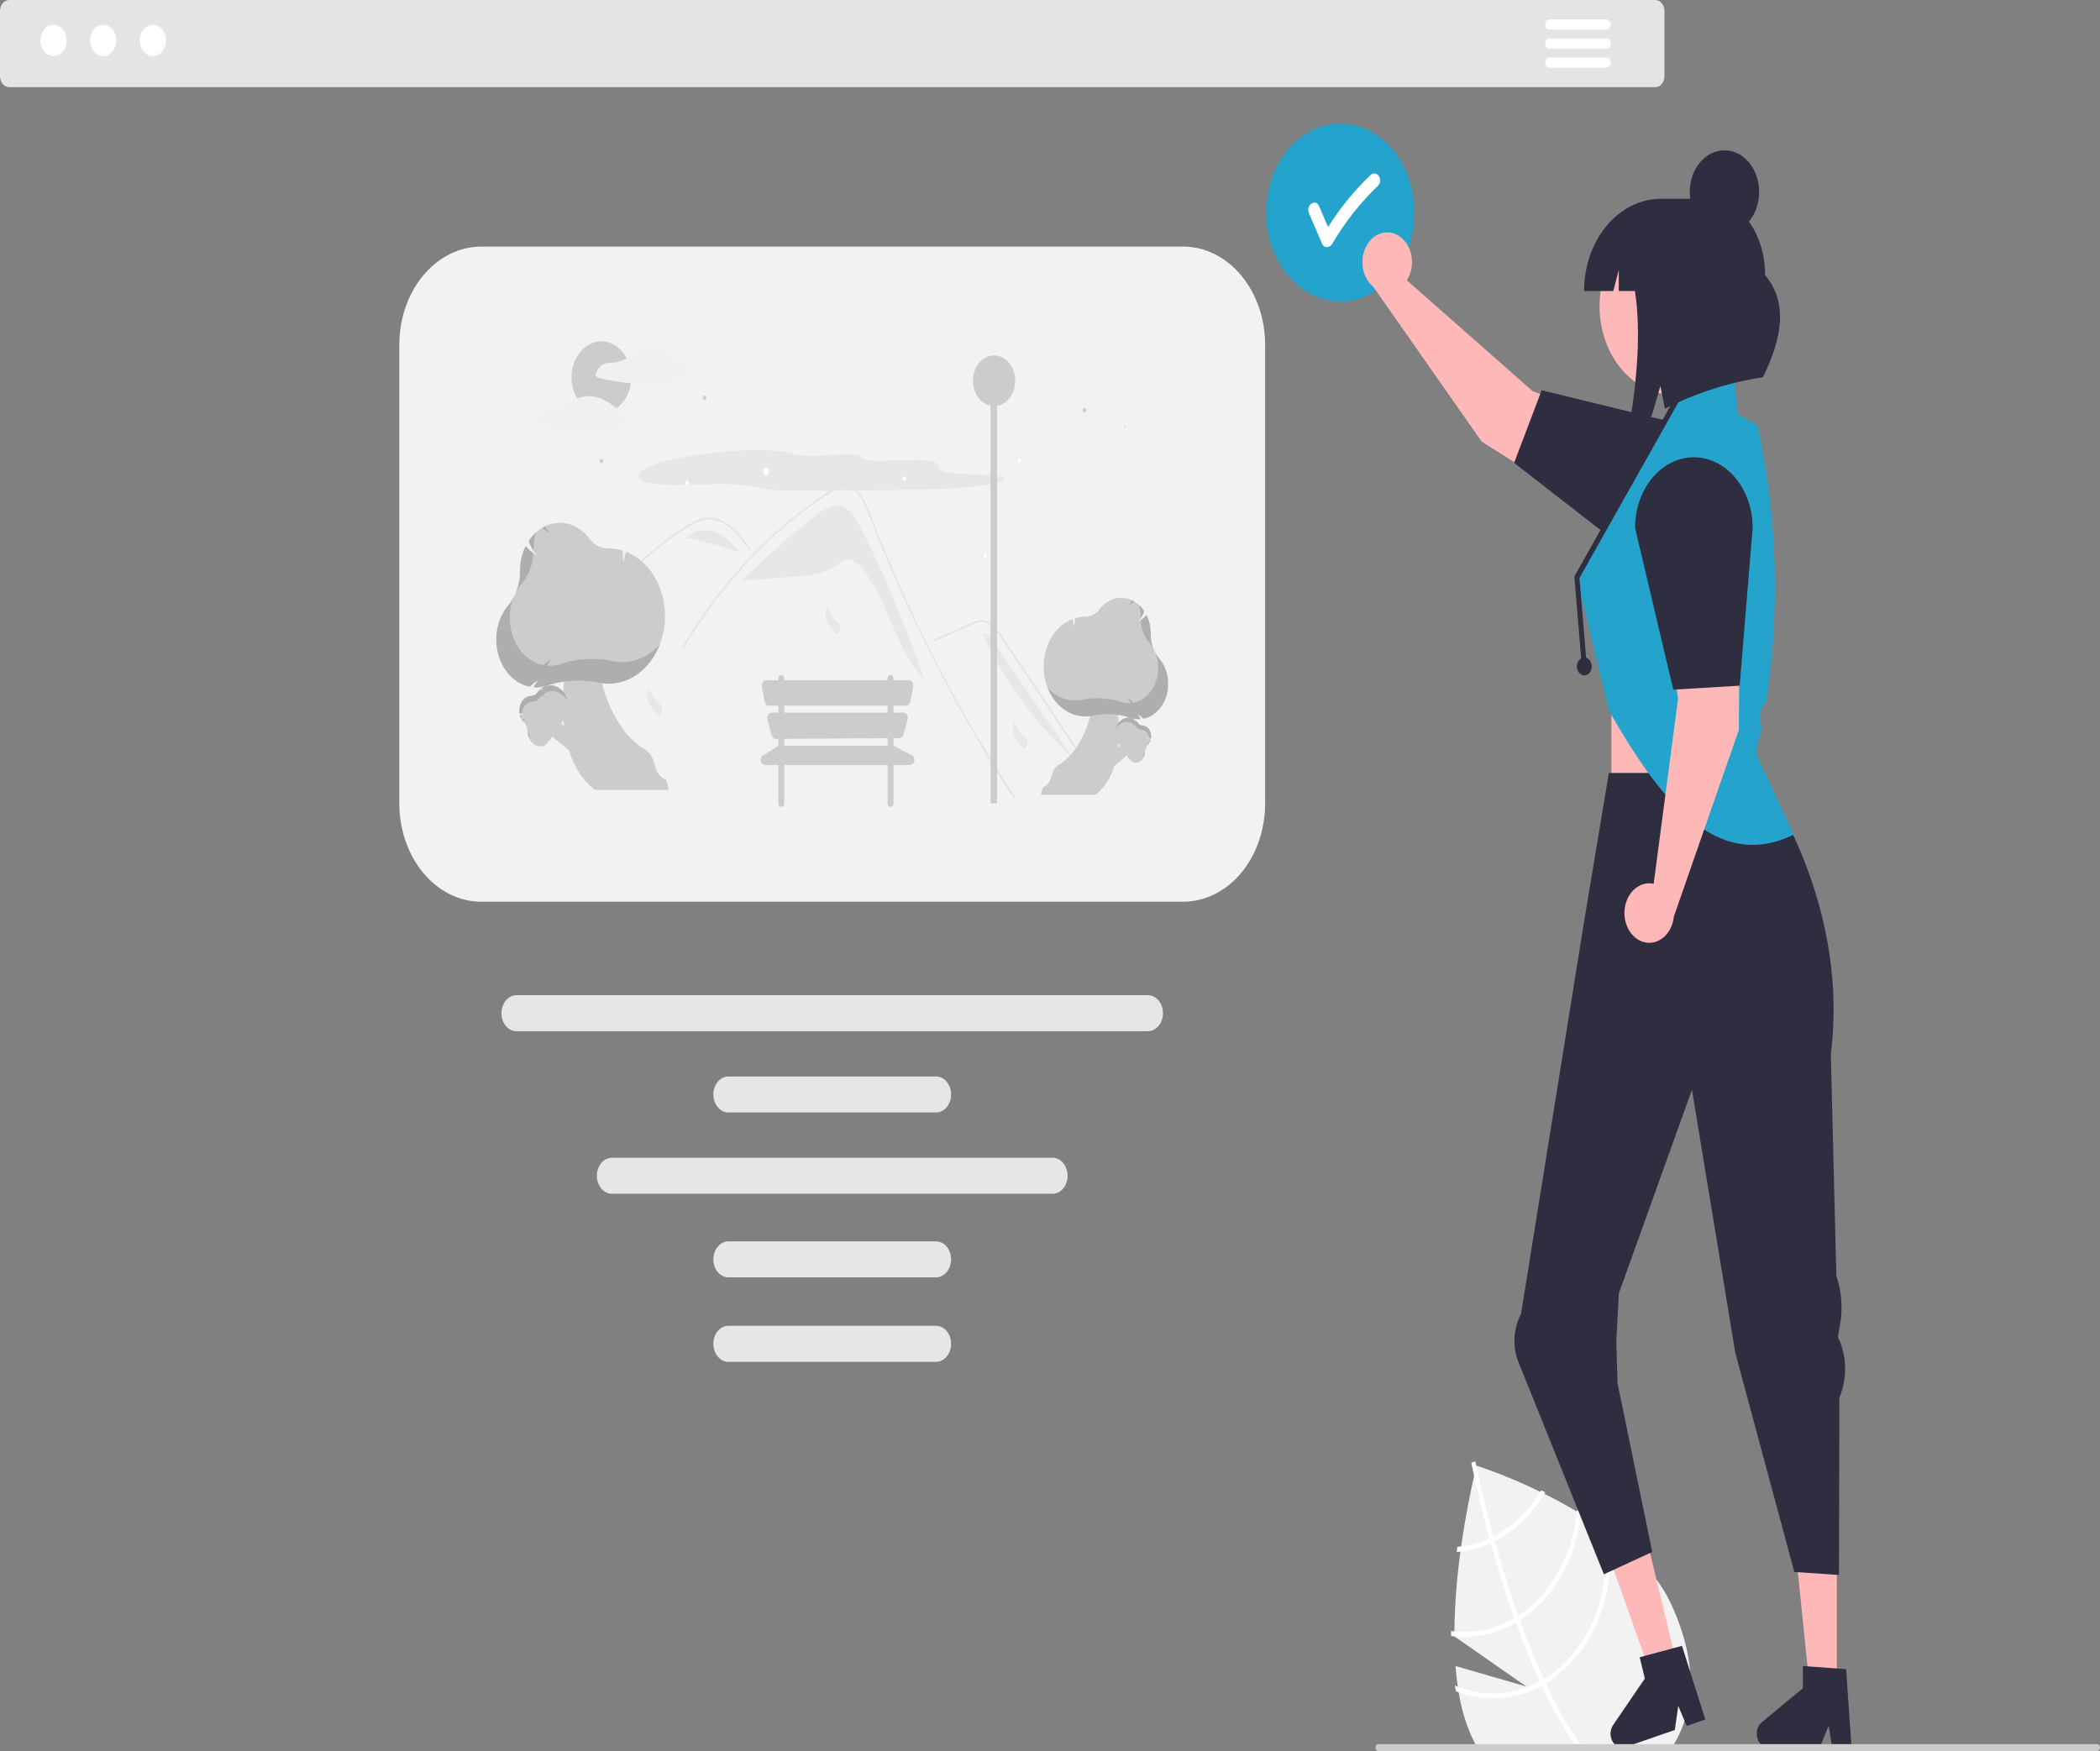 <svg width="223" height="186" viewBox="0 0 223 186" fill="none" xmlns="http://www.w3.org/2000/svg">
<rect x="0" y="0" width="223" height="186" fill="#808080" stroke="none"/>
<g clip-path="url(#clip0_11_218)">
<path d="M154.45 173.813L162.087 179.134L154.558 176.954C154.616 177.699 154.695 178.432 154.801 179.15C154.83 179.349 154.861 179.545 154.896 179.74C155.153 181.388 155.619 182.977 156.278 184.455C156.404 184.727 156.531 184.992 156.663 185.248C156.789 185.507 156.921 185.757 157.055 186H177.297C177.466 185.757 177.627 185.504 177.774 185.248C179.217 182.81 179.802 179.788 179.401 176.837C179.328 176.236 179.222 175.642 179.085 175.058C178.953 174.461 178.792 173.873 178.604 173.298C178.275 172.281 177.887 171.294 177.442 170.343C176.515 168.34 175.07 166.533 173.366 164.927C172.541 164.155 171.681 163.438 170.79 162.779C170.622 162.649 170.451 162.523 170.277 162.4C170.011 162.21 169.745 162.024 169.476 161.844C168.942 161.477 168.402 161.129 167.862 160.801C167.72 160.712 167.58 160.627 167.441 160.545C166.269 159.843 165.102 159.215 163.991 158.662C163.852 158.592 163.709 158.523 163.57 158.456C161.359 157.371 159.098 156.442 156.797 155.672C156.797 155.672 156.789 155.698 156.776 155.751C156.741 155.897 156.655 156.248 156.536 156.766C156.207 158.203 155.628 160.946 155.161 164.258C155.135 164.438 155.111 164.621 155.085 164.804C154.696 167.605 154.48 170.437 154.44 173.276C154.437 173.453 154.437 173.626 154.437 173.803L154.45 173.813Z" fill="#F2F2F2"/>
<path d="M156.238 155.35C156.241 155.36 156.268 155.514 156.328 155.799C156.378 156.036 156.447 156.361 156.536 156.766C156.844 158.178 157.392 160.545 158.171 163.395C158.216 163.559 158.264 163.73 158.311 163.901C158.853 165.85 159.499 168.005 160.244 170.22C160.431 170.776 160.618 171.323 160.81 171.857C160.868 172.024 160.926 172.189 160.986 172.35C161.803 174.618 162.643 176.694 163.507 178.578L163.725 179.048C164.729 181.233 165.891 183.308 167.198 185.248C167.375 185.507 167.554 185.757 167.736 186H168.347C168.162 185.757 167.978 185.504 167.799 185.248C166.417 183.241 165.194 181.083 164.146 178.802C164.073 178.647 163.999 178.492 163.928 178.334C162.998 176.309 162.153 174.192 161.397 172.094C161.337 171.933 161.279 171.768 161.221 171.601C160.233 168.827 159.404 166.1 158.735 163.698C158.688 163.528 158.64 163.357 158.595 163.19C157.621 159.644 157.01 156.864 156.776 155.751C156.744 155.587 156.718 155.458 156.699 155.369C156.681 155.287 156.673 155.24 156.67 155.23L156.457 155.29H156.454L156.238 155.35Z" fill="white"/>
<path d="M154.688 164.842C154.819 164.833 154.953 164.82 155.085 164.804C156.189 164.678 157.274 164.374 158.311 163.901C158.453 163.837 158.595 163.768 158.735 163.698C159.146 163.488 159.548 163.252 159.938 162.991C161.541 161.927 162.925 160.448 163.991 158.662C164.025 158.608 164.057 158.554 164.088 158.5C163.946 158.431 163.807 158.361 163.67 158.292C163.638 158.346 163.604 158.403 163.57 158.456C162.548 160.131 161.236 161.518 159.722 162.523C159.357 162.768 158.98 162.991 158.595 163.19C158.453 163.262 158.311 163.329 158.171 163.395C157.204 163.839 156.192 164.129 155.161 164.258C155.027 164.273 154.893 164.289 154.759 164.299C154.735 164.476 154.711 164.656 154.688 164.842Z" fill="white"/>
<path d="M154.092 173.231C154.092 173.412 154.095 173.588 154.095 173.769C154.213 173.784 154.332 173.8 154.45 173.813C156.699 174.049 158.96 173.543 160.986 172.35C161.123 172.268 161.26 172.182 161.397 172.094C161.453 172.062 161.508 172.024 161.56 171.99C163.27 170.85 164.731 169.244 165.826 167.3C166.921 165.355 167.619 163.129 167.862 160.801C167.87 160.747 167.875 160.697 167.88 160.643C167.741 160.554 167.599 160.469 167.457 160.381C167.451 160.434 167.446 160.491 167.441 160.545C167.227 162.825 166.562 165.011 165.502 166.92C164.441 168.829 163.016 170.407 161.345 171.522C161.305 171.551 161.263 171.578 161.221 171.601C161.086 171.693 160.95 171.778 160.81 171.857C158.836 173.025 156.632 173.516 154.44 173.276C154.324 173.263 154.208 173.247 154.092 173.231Z" fill="white"/>
<path d="M154.498 179.026C154.529 179.229 154.564 179.431 154.603 179.633C154.701 179.671 154.798 179.709 154.896 179.74C157.81 180.818 160.952 180.572 163.725 179.049C163.865 178.97 164.007 178.887 164.146 178.802C164.294 178.714 164.441 178.619 164.589 178.521C166.478 177.261 168.062 175.431 169.183 173.213C170.304 170.996 170.924 168.465 170.983 165.872C171.009 164.836 170.945 163.799 170.79 162.779C170.785 162.731 170.777 162.687 170.769 162.64C170.598 162.507 170.424 162.378 170.25 162.248C170.261 162.299 170.269 162.349 170.277 162.4C170.413 163.144 170.497 163.901 170.53 164.662C170.652 167.363 170.14 170.051 169.051 172.419C167.962 174.787 166.34 176.741 164.37 178.056C164.225 178.151 164.078 178.246 163.928 178.334C163.788 178.42 163.649 178.502 163.507 178.578C163.052 178.826 162.585 179.039 162.108 179.216C159.726 180.106 157.171 180.083 154.801 179.15C154.698 179.112 154.598 179.071 154.498 179.026Z" fill="white"/>
<path d="M171.11 90.944H185.857V73.249H171.11V90.944Z" fill="#FFB8B8"/>
<path d="M195.054 179.005L192.148 179.005L190.766 165.558L195.054 165.558L195.054 179.005Z" fill="#FFB8B8"/>
<path d="M186.547 184.151C186.548 184.542 186.679 184.916 186.909 185.192C187.139 185.468 187.451 185.623 187.777 185.624H193.244L193.352 185.355L194.186 183.289L194.513 185.355L194.555 185.624H196.617L196.599 185.355L196.038 177.285L195.053 177.216L191.94 176.991L191.445 176.956V179.317L187.079 182.935C186.915 183.071 186.781 183.252 186.688 183.464C186.595 183.676 186.547 183.912 186.547 184.151Z" fill="#2F2E41"/>
<path d="M178.062 176.792L175.269 177.755L170.843 165.291L174.964 163.868L178.062 176.792Z" fill="#FFB8B8"/>
<path d="M171.071 184.559C171.163 184.934 171.374 185.25 171.659 185.439C171.944 185.627 172.28 185.673 172.593 185.567L173.207 185.355L176.601 184.183L177.849 183.753L178.215 181.197L179.108 183.32L181.088 182.635L178.61 174.814L177.649 175.073L177.304 175.165L174.605 175.892L174.12 176.021L174.665 178.29L171.303 183.216C171.177 183.401 171.09 183.619 171.049 183.853C171.009 184.087 171.016 184.329 171.071 184.559Z" fill="#2F2E41"/>
<path d="M161.107 144.325C160.861 143.547 160.77 142.71 160.842 141.883C160.914 141.055 161.146 140.259 161.52 139.558L168.214 97.896L170.847 82.097H186.647C186.647 82.097 196.522 95.21 194.416 111.957L195.005 135.541C195.565 137.159 195.703 138.942 195.401 140.656L195.166 141.99L195.257 142.191C195.688 143.148 195.92 144.216 195.932 145.304C195.944 146.392 195.737 147.467 195.328 148.438L195.28 167.283L190.54 166.967L184.277 143.712L179.669 115.748L171.9 137.393L171.637 142.449L171.765 146.905L175.452 164.842L170.317 167.212L161.107 144.325Z" fill="#2F2E41"/>
<path d="M222.686 186H146.379C146.295 186 146.216 185.96 146.157 185.89C146.098 185.819 146.065 185.724 146.065 185.624C146.065 185.524 146.098 185.428 146.157 185.358C146.216 185.287 146.295 185.248 146.379 185.248H222.686C222.769 185.248 222.849 185.288 222.908 185.358C222.966 185.429 222.999 185.524 222.999 185.624C222.999 185.723 222.966 185.819 222.908 185.889C222.849 185.96 222.769 186 222.686 186Z" fill="#CCCCCC"/>
<path d="M142.331 32.019C146.679 32.019 150.204 27.789 150.204 22.572C150.204 17.354 146.679 13.125 142.331 13.125C137.983 13.125 134.458 17.354 134.458 22.572C134.458 27.789 137.983 32.019 142.331 32.019Z" fill="#24A4CC"/>
<path d="M146.372 18.635C146.254 18.499 146.097 18.424 145.933 18.424C145.769 18.424 145.612 18.499 145.493 18.635C143.823 20.233 142.322 22.072 141.026 24.11C140.707 23.371 140.389 22.632 140.071 21.893C139.703 21.04 138.63 21.794 138.997 22.646C139.463 23.727 139.929 24.808 140.394 25.889C140.625 26.425 141.216 26.316 141.468 25.889C142.849 23.554 144.501 21.466 146.372 19.689C146.488 19.549 146.553 19.36 146.553 19.162C146.553 18.965 146.488 18.775 146.372 18.635Z" fill="white"/>
<path d="M149.647 29.292C149.574 29.46 149.488 29.62 149.391 29.77L162.756 41.546L177.954 47.464C178.911 47.836 179.713 48.63 180.201 49.684C180.689 50.739 180.825 51.976 180.583 53.146C180.34 54.317 179.736 55.333 178.894 55.991C178.051 56.648 177.032 56.898 176.042 56.689C172.834 56.013 169.733 54.741 166.851 52.919L157.339 46.902L145.831 30.456C145.411 30.115 145.082 29.635 144.884 29.074C144.686 28.514 144.628 27.896 144.715 27.297C144.803 26.697 145.033 26.141 145.378 25.694C145.723 25.248 146.168 24.93 146.66 24.78C147.151 24.63 147.669 24.654 148.15 24.849C148.63 25.043 149.054 25.4 149.37 25.877C149.685 26.354 149.879 26.93 149.929 27.535C149.978 28.141 149.88 28.751 149.647 29.292Z" fill="#FFB8B8"/>
<path d="M160.785 49.161L163.709 41.453L178.295 45.009C179.023 45.461 179.671 46.08 180.2 46.832C180.729 47.583 181.13 48.453 181.379 49.391C181.628 50.328 181.721 51.315 181.652 52.296C181.583 53.277 181.354 54.231 180.978 55.106C180.602 55.98 180.085 56.757 179.459 57.392C178.832 58.027 178.108 58.508 177.326 58.807C175.748 59.41 174.035 59.237 172.563 58.325L160.785 49.161Z" fill="#2F2E41"/>
<path d="M175.769 9.26H0.979C0.719 9.26 0.471 9.136 0.287 8.915C0.104 8.695 0 8.397 0 8.085V1.175C0 0.863 0.104 0.565 0.287 0.344C0.471 0.124 0.719 0 0.979 0H175.769C176.029 0 176.278 0.124 176.461 0.344C176.645 0.565 176.748 0.863 176.748 1.175V8.085C176.748 8.397 176.645 8.695 176.461 8.915C176.278 9.136 176.029 9.26 175.769 9.26Z" fill="#E4E4E4"/>
<path d="M5.682 5.961C6.45 5.961 7.072 5.214 7.072 4.293C7.072 3.372 6.45 2.625 5.682 2.625C4.914 2.625 4.292 3.372 4.292 4.293C4.292 5.214 4.914 5.961 5.682 5.961Z" fill="white"/>
<path d="M10.958 5.961C11.726 5.961 12.348 5.214 12.348 4.293C12.348 3.372 11.726 2.625 10.958 2.625C10.19 2.625 9.568 3.372 9.568 4.293C9.568 5.214 10.19 5.961 10.958 5.961Z" fill="white"/>
<path d="M16.234 5.961C17.002 5.961 17.624 5.214 17.624 4.293C17.624 3.372 17.002 2.625 16.234 2.625C15.466 2.625 14.844 3.372 14.844 4.293C14.844 5.214 15.466 5.961 16.234 5.961Z" fill="white"/>
<path d="M170.6 3.145H164.524C164.405 3.145 164.291 3.088 164.206 2.987C164.122 2.885 164.074 2.748 164.074 2.605C164.074 2.462 164.122 2.324 164.206 2.223C164.291 2.122 164.405 2.065 164.524 2.065H170.6C170.719 2.065 170.834 2.122 170.918 2.223C171.003 2.324 171.05 2.462 171.05 2.605C171.05 2.748 171.003 2.885 170.918 2.987C170.834 3.088 170.719 3.145 170.6 3.145Z" fill="white"/>
<path d="M170.6 5.17H164.524C164.405 5.17 164.291 5.113 164.206 5.012C164.122 4.91 164.074 4.773 164.074 4.63C164.074 4.487 164.122 4.349 164.206 4.248C164.291 4.147 164.405 4.09 164.524 4.09H170.6C170.719 4.09 170.834 4.147 170.918 4.248C171.003 4.349 171.05 4.487 171.05 4.63C171.05 4.773 171.003 4.91 170.918 5.012C170.834 5.113 170.719 5.17 170.6 5.17Z" fill="white"/>
<path d="M170.6 7.195H164.524C164.405 7.195 164.291 7.138 164.206 7.037C164.122 6.936 164.074 6.798 164.074 6.655C164.074 6.512 164.122 6.374 164.206 6.273C164.291 6.172 164.405 6.115 164.524 6.115H170.6C170.719 6.115 170.834 6.172 170.918 6.273C171.003 6.374 171.05 6.512 171.05 6.655C171.05 6.798 171.003 6.936 170.918 7.037C170.834 7.138 170.719 7.195 170.6 7.195Z" fill="white"/>
<path d="M125.655 95.776H51.093C48.789 95.772 46.58 94.673 44.95 92.718C43.321 90.763 42.405 88.112 42.402 85.347V36.619C42.405 33.854 43.321 31.203 44.951 29.248C46.58 27.294 48.789 26.194 51.093 26.191H125.655C127.96 26.194 130.169 27.294 131.798 29.248C133.427 31.203 134.344 33.854 134.346 36.619V85.347C134.344 88.112 133.427 90.763 131.798 92.718C130.169 94.673 127.96 95.772 125.655 95.776Z" fill="#F2F2F2"/>
<path d="M106.471 50.969C107.071 50.655 105.854 50.472 104.473 50.412C103.092 50.352 101.422 50.355 100.539 50.184C99.686 50.019 99.749 49.725 99.677 49.459C99.605 49.192 99.277 48.919 97.946 48.86C96.286 48.786 93.55 49.07 92.297 48.9C91.128 48.741 91.823 48.242 90.119 48.222C89.145 48.212 87.891 48.376 86.808 48.416C86.041 48.456 85.272 48.408 84.511 48.272C83.984 48.168 83.616 48.037 83.022 47.945C81.462 47.705 78.41 47.785 75.687 48.094C72.963 48.402 70.628 48.908 69.311 49.408C67.995 49.909 67.631 50.402 67.938 50.82C68.133 51.087 68.635 51.336 69.85 51.444C72.124 51.644 76.173 51.299 78.523 51.481C79.832 51.583 80.413 51.835 81.562 51.973C82.797 52.122 84.604 52.13 86.38 52.126C90.077 52.119 93.868 52.073 97.734 51.99C99.349 51.955 101.041 51.909 102.759 51.743C104.478 51.577 106.23 51.255 106.593 50.955" fill="#E6E7E8"/>
<path d="M119.448 45.412C119.42 45.324 119.388 45.236 119.356 45.151C119.408 45.176 119.461 45.203 119.512 45.232L119.448 45.412Z" fill="#CCCCCC"/>
<path d="M91.408 56.057C90.931 55.11 90.365 54.098 89.479 53.789C88.453 53.431 87.4 54.142 86.506 54.844C83.833 56.944 81.258 59.22 78.795 61.662L78.797 61.699L84.552 61.222C85.937 61.108 87.371 60.977 88.595 60.191C89.06 59.892 89.513 59.493 90.04 59.465C90.694 59.431 91.264 59.979 91.713 60.552C94.365 63.941 95.132 69.122 98.107 72.099C96.231 66.548 93.991 61.183 91.408 56.057Z" fill="#E6E7E8"/>
<path d="M107.709 84.797C107.416 84.353 107.296 84.249 107.006 83.8C104.651 80.145 102.437 76.366 100.365 72.464C98.957 69.814 97.62 67.112 96.352 64.361C95.748 63.052 95.161 61.733 94.59 60.405C94.147 59.374 93.715 58.338 93.291 57.295C93.171 56.997 93.053 56.698 92.936 56.398C92.66 55.693 92.39 54.984 92.1 54.289C91.769 53.496 91.366 52.665 90.758 52.132C90.482 51.88 90.151 51.727 89.805 51.692C89.317 51.695 88.84 51.859 88.424 52.166C85.282 54.149 82.349 56.576 79.688 59.395C77.023 62.204 74.641 65.377 72.59 68.85C72.527 68.957 72.379 68.855 72.442 68.746C72.692 68.323 72.946 67.905 73.205 67.491C76.428 62.347 80.381 57.923 84.881 54.422C85.638 53.834 86.41 53.272 87.195 52.739C87.591 52.47 87.989 52.204 88.394 51.955C88.781 51.682 89.216 51.52 89.664 51.483C91.206 51.454 92.004 53.549 92.553 54.958C92.725 55.402 92.899 55.844 93.076 56.285C93.743 57.959 94.436 59.618 95.154 61.261C95.597 62.276 96.05 63.285 96.513 64.287C97.953 67.41 99.484 70.469 101.105 73.466C103.253 77.434 105.383 80.94 107.83 84.652C107.897 84.754 107.777 84.901 107.709 84.797Z" fill="#E4E4E4"/>
<path d="M79.535 58.361C79.446 58.241 79.357 58.121 79.267 58.002C78.556 57.058 77.793 56.126 76.817 55.585C76.351 55.319 75.843 55.177 75.328 55.17C74.796 55.188 74.271 55.325 73.781 55.575C73.549 55.687 73.321 55.813 73.097 55.948C72.84 56.103 72.589 56.268 72.338 56.434C71.868 56.747 71.404 57.072 70.946 57.412C70.035 58.088 69.152 58.815 68.298 59.594C67.855 59.998 67.422 60.415 66.997 60.846C66.602 61.245 66.216 61.656 65.837 62.077C65.756 62.167 65.635 62.022 65.716 61.932C65.816 61.82 65.916 61.709 66.017 61.6C66.303 61.291 66.593 60.987 66.887 60.689C67.424 60.146 67.975 59.623 68.539 59.122C69.418 58.341 70.326 57.614 71.264 56.939C71.734 56.602 72.209 56.279 72.691 55.971C72.836 55.878 72.984 55.787 73.133 55.7C73.471 55.496 73.822 55.324 74.182 55.188C74.694 54.989 75.234 54.925 75.768 55.001C76.283 55.091 76.78 55.297 77.231 55.608C78.19 56.251 78.933 57.245 79.656 58.215C79.73 58.314 79.609 58.459 79.535 58.361Z" fill="#E4E4E4"/>
<path d="M99.176 68.137L101.473 67.129L102.613 66.629C102.982 66.451 103.358 66.296 103.739 66.163C104.073 66.049 104.427 66.055 104.758 66.179C105.054 66.31 105.324 66.511 105.553 66.77C105.788 67.029 106.005 67.308 106.205 67.606C106.454 67.964 106.698 68.326 106.944 68.686C107.958 70.174 108.966 71.669 109.967 73.17C110.967 74.671 111.962 76.179 112.949 77.693C113.939 79.21 114.922 80.734 115.898 82.264C116.018 82.452 116.137 82.639 116.257 82.827C116.323 82.931 116.472 82.829 116.405 82.724C115.421 81.178 114.431 79.638 113.434 78.106C112.434 76.569 111.427 75.039 110.414 73.515C109.401 71.992 108.38 70.475 107.353 68.964C107.097 68.588 106.841 68.212 106.584 67.837C106.368 67.52 106.153 67.2 105.916 66.905C105.48 66.364 104.935 65.886 104.283 65.873C103.901 65.889 103.525 65.988 103.172 66.166C102.788 66.332 102.405 66.502 102.022 66.671L99.709 67.686L99.131 67.939C99.028 67.984 99.072 68.183 99.176 68.137Z" fill="#E4E4E4"/>
<path d="M76.514 56.772C75.924 56.423 75.267 56.269 74.611 56.325C73.955 56.381 73.323 56.646 72.78 57.092C74.826 57.516 76.849 58.083 78.84 58.79C78.013 58.208 77.367 57.297 76.514 56.772Z" fill="#E6E7E8"/>
<path d="M72.768 57.09L72.543 57.309C72.62 57.232 72.699 57.16 72.78 57.092L72.768 57.09Z" fill="#F2F2F2"/>
<path d="M105.467 68.147C105.266 67.792 104.986 67.511 104.658 67.337L104.342 67.352C106.746 72.448 109.992 76.902 113.882 80.438C111.077 76.341 108.272 72.244 105.467 68.147Z" fill="#E6E7E8"/>
<path d="M63.861 43.877C65.615 43.877 67.036 42.172 67.036 40.068C67.036 37.965 65.615 36.26 63.861 36.26C62.108 36.26 60.687 37.965 60.687 40.068C60.687 42.172 62.108 43.877 63.861 43.877Z" fill="#CCCCCC"/>
<path d="M73.58 39.87C72.74 38.813 71.765 37.848 70.61 37.338C70.288 37.196 69.954 37.095 69.615 37.038C69.612 37.038 69.609 37.038 69.607 37.038C69.601 37.036 69.595 37.035 69.59 37.034C69.115 36.962 68.632 36.996 68.168 37.137C67.941 37.206 67.719 37.298 67.506 37.414C67.292 37.539 67.085 37.68 66.885 37.836C66.463 38.14 65.997 38.348 65.513 38.451C65.269 38.503 65.023 38.532 64.775 38.537C64.565 38.529 64.355 38.565 64.155 38.645C63.938 38.742 63.743 38.9 63.586 39.105C63.428 39.309 63.313 39.555 63.249 39.822C63.244 39.846 63.245 39.871 63.253 39.894C63.261 39.917 63.274 39.936 63.292 39.949C63.347 39.996 63.4 40.05 63.458 40.092C63.509 40.12 63.564 40.138 63.62 40.145C63.712 40.168 63.804 40.191 63.896 40.213C64.236 40.293 64.576 40.365 64.918 40.427C65.611 40.553 66.306 40.641 67.006 40.693C69.198 40.852 71.397 40.638 73.539 40.057C73.555 40.052 73.569 40.041 73.58 40.028C73.591 40.014 73.6 39.996 73.604 39.978C73.608 39.959 73.608 39.939 73.604 39.92C73.6 39.901 73.592 39.884 73.58 39.87Z" fill="#F0F0F0"/>
<path d="M64.012 42.417C63.69 42.274 63.357 42.173 63.017 42.117C63.014 42.116 63.012 42.117 63.009 42.117C63.004 42.115 62.998 42.114 62.992 42.112C62.517 42.04 62.035 42.075 61.571 42.215C61.344 42.284 61.122 42.377 60.909 42.492C60.695 42.617 60.487 42.759 60.288 42.915C59.865 43.218 59.4 43.426 58.915 43.529C58.672 43.582 58.425 43.611 58.178 43.616C57.968 43.607 57.758 43.644 57.558 43.723C57.341 43.821 57.146 43.978 56.988 44.183C56.831 44.387 56.715 44.633 56.651 44.901C56.646 44.925 56.648 44.95 56.656 44.972C56.663 44.995 56.677 45.014 56.694 45.027C56.749 45.075 56.803 45.128 56.861 45.17C56.912 45.198 56.967 45.216 57.023 45.223C57.115 45.247 57.207 45.269 57.299 45.291C57.638 45.372 57.979 45.443 58.321 45.505C59.013 45.631 59.709 45.72 60.409 45.771C62.6 45.93 64.8 45.716 66.942 45.136C66.957 45.13 66.971 45.12 66.983 45.106C66.994 45.092 67.002 45.075 67.006 45.056C67.01 45.037 67.01 45.017 67.006 44.998C67.002 44.98 66.994 44.962 66.983 44.948C66.143 43.891 65.167 42.926 64.012 42.417Z" fill="#F0F0F0"/>
<path d="M117.892 80.183L119.582 78.643L120.407 79.632L117.652 81.894L117.892 80.183Z" fill="#CCCCCC"/>
<path d="M116.315 84.425H110.531L110.734 83.636C111.991 83.09 111.285 81.916 112.481 81.199C115.406 79.444 116.539 74.207 116.11 72.137L118.027 72.039C118.027 72.039 120.674 81.06 116.315 84.425Z" fill="#CCCCCC"/>
<path d="M121.252 80.718C121.08 80.9 120.859 81.003 120.629 81.008C120.399 81.013 120.174 80.92 119.996 80.746L119.992 80.742L119.992 80.736C119.99 80.639 119.978 80.544 119.955 80.451C119.954 80.518 119.946 80.584 119.931 80.648L119.926 80.67L119.913 80.654C119.902 80.64 119.891 80.626 119.881 80.612C119.821 80.53 119.77 80.439 119.731 80.341C119.544 79.879 119.273 79.474 118.938 79.155C118.879 79.096 118.823 79.032 118.772 78.963C118.557 78.669 118.436 78.293 118.431 77.902C118.426 77.512 118.537 77.131 118.744 76.83C118.951 76.528 119.241 76.325 119.562 76.256C119.882 76.188 120.213 76.258 120.494 76.456L120.503 76.462L120.498 76.472C120.466 76.553 120.423 76.628 120.371 76.693C120.442 76.647 120.508 76.59 120.567 76.523L120.573 76.516L120.58 76.522C120.673 76.598 120.757 76.688 120.831 76.789L120.839 76.8C120.896 76.878 120.966 76.941 121.044 76.984C121.122 77.027 121.207 77.05 121.293 77.051C121.433 77.054 121.571 77.094 121.698 77.167C121.824 77.24 121.936 77.345 122.025 77.475C122.115 77.604 122.18 77.756 122.216 77.919C122.252 78.081 122.258 78.252 122.234 78.418L122.233 78.425L122.226 78.428C122.117 78.472 122.002 78.49 121.887 78.478C121.983 78.529 122.085 78.559 122.189 78.569L122.203 78.571L122.198 78.586C122.144 78.782 122.047 78.957 121.918 79.093L121.914 79.097L121.91 79.101C121.814 79.201 121.735 79.322 121.679 79.459C121.622 79.595 121.589 79.744 121.581 79.896C121.574 80.052 121.542 80.205 121.486 80.346C121.429 80.487 121.35 80.614 121.252 80.718Z" fill="#CCCCCC"/>
<path opacity="0.15" d="M121.429 80.343C121.428 80.385 121.424 80.426 121.418 80.468C121.513 80.293 121.568 80.092 121.576 79.884C121.578 79.852 121.58 79.82 121.584 79.789C121.492 79.953 121.439 80.145 121.429 80.343Z" fill="black"/>
<path opacity="0.15" d="M121.735 78.925C121.812 78.965 121.894 78.993 121.977 79.007C122.009 78.966 122.039 78.923 122.065 78.877C121.959 78.92 121.847 78.936 121.735 78.925Z" fill="black"/>
<path opacity="0.15" d="M122.091 78.542C122.1 78.643 122.098 78.745 122.084 78.845C122.131 78.761 122.167 78.67 122.194 78.574L122.198 78.559L122.185 78.557C122.153 78.554 122.122 78.549 122.091 78.542Z" fill="black"/>
<path opacity="0.15" d="M122.001 77.435C121.912 77.313 121.802 77.215 121.679 77.147C121.557 77.079 121.423 77.042 121.288 77.039C121.202 77.038 121.117 77.015 121.039 76.972C120.961 76.929 120.891 76.866 120.835 76.788L120.827 76.777C120.753 76.676 120.668 76.586 120.576 76.51L120.569 76.504L120.563 76.511C120.504 76.578 120.438 76.635 120.366 76.681C120.418 76.616 120.461 76.541 120.494 76.46L120.498 76.45L120.49 76.444C120.303 76.313 120.094 76.237 119.878 76.221C119.662 76.206 119.447 76.252 119.249 76.356C119.051 76.46 118.876 76.618 118.739 76.819C118.602 77.019 118.506 77.255 118.459 77.508C118.549 77.319 118.669 77.153 118.813 77.02C118.956 76.887 119.12 76.79 119.296 76.733C119.471 76.677 119.653 76.663 119.833 76.692C120.013 76.721 120.186 76.792 120.343 76.902L120.351 76.908L120.347 76.919C120.314 77 120.271 77.075 120.219 77.14C120.291 77.093 120.357 77.036 120.416 76.969L120.422 76.962L120.429 76.968C120.521 77.045 120.606 77.135 120.68 77.236L120.688 77.247C120.744 77.325 120.814 77.387 120.892 77.431C120.97 77.474 121.055 77.497 121.141 77.498C121.366 77.503 121.583 77.601 121.754 77.775C121.925 77.95 122.041 78.191 122.081 78.457C122.129 78.446 122.176 78.433 122.222 78.416L122.228 78.413L122.229 78.406C122.254 78.234 122.247 78.057 122.208 77.889C122.168 77.721 122.098 77.566 122.001 77.435Z" fill="black"/>
<path d="M124.048 72.633C124.048 73.522 123.785 74.382 123.306 75.06C122.827 75.739 122.164 76.191 121.433 76.337L121.418 76.341L121.406 76.329C121.207 76.129 120.987 75.962 120.752 75.83C120.884 75.975 121 76.14 121.098 76.32L121.131 76.38L121.071 76.384C121.019 76.387 120.968 76.388 120.918 76.388C120.626 76.389 120.335 76.34 120.054 76.245C118.726 75.806 117.334 75.73 115.978 76.023C115.733 76.072 115.486 76.097 115.237 76.097C114.189 76.097 113.174 75.648 112.376 74.832C111.577 74.016 111.047 72.885 110.88 71.643C110.713 70.4 110.919 69.127 111.463 68.051C112.007 66.975 112.853 66.166 113.848 65.77L113.879 65.758L113.891 65.793C113.985 66.06 114.043 66.343 114.064 66.632C114.123 66.327 114.148 66.014 114.139 65.701L114.138 65.668L114.164 65.66C114.515 65.555 114.876 65.502 115.237 65.502L115.277 65.502C115.554 65.503 115.828 65.434 116.081 65.299C116.334 65.165 116.561 64.967 116.747 64.721C117.051 64.319 117.424 64.002 117.84 63.79C118.256 63.579 118.705 63.478 119.157 63.494C119.609 63.511 120.052 63.645 120.457 63.887C120.861 64.129 121.217 64.473 121.5 64.896L121.514 64.915L121.505 64.938C121.364 65.35 121.152 65.722 120.885 66.032C121.19 65.86 121.47 65.629 121.712 65.347L121.743 65.311L121.765 65.356C122.044 65.93 122.191 66.583 122.191 67.248L122.19 67.267L122.19 67.287C122.186 67.778 122.264 68.265 122.418 68.719C122.573 69.174 122.801 69.586 123.091 69.933C123.392 70.284 123.632 70.704 123.796 71.168C123.961 71.631 124.046 72.129 124.048 72.633Z" fill="#CCCCCC"/>
<g opacity="0.15">
<path d="M120.222 63.759C120.114 63.974 119.981 64.169 119.828 64.34C120.048 64.216 120.254 64.061 120.444 63.877C120.371 63.835 120.297 63.795 120.222 63.759Z" fill="black"/>
<path d="M122.033 68.241C122.203 68.439 122.354 68.66 122.483 68.899C122.289 68.393 122.189 67.843 122.19 67.287L122.19 67.266L122.191 67.248C122.191 66.583 122.044 65.93 121.765 65.356L121.743 65.311L121.712 65.347C121.539 65.547 121.348 65.722 121.141 65.869C121.186 66.764 121.503 67.609 122.033 68.241Z" fill="black"/>
<path d="M121.133 65.556L121.133 65.575L121.133 65.595C121.133 65.632 121.133 65.668 121.134 65.705C121.282 65.467 121.406 65.21 121.505 64.938L121.514 64.915L121.5 64.896C121.335 64.649 121.145 64.428 120.934 64.239C121.066 64.66 121.133 65.106 121.133 65.556Z" fill="black"/>
<path d="M123.091 69.933C122.94 69.758 122.807 69.562 122.692 69.351C122.897 69.875 122.998 70.45 122.987 71.029C122.977 71.608 122.854 72.176 122.63 72.689C122.406 73.202 122.085 73.645 121.694 73.984C121.303 74.324 120.852 74.55 120.376 74.645L120.36 74.648L120.348 74.636C120.149 74.437 119.929 74.27 119.694 74.138C119.826 74.283 119.942 74.448 120.04 74.628L120.074 74.688L120.014 74.692C119.962 74.695 119.91 74.696 119.861 74.696C119.568 74.697 119.278 74.648 118.996 74.552C117.669 74.114 116.276 74.038 114.921 74.331C114.676 74.38 114.428 74.405 114.18 74.405C113.098 74.406 112.054 73.928 111.247 73.063C111.605 73.97 112.17 74.736 112.876 75.273C113.582 75.811 114.401 76.096 115.238 76.097C115.486 76.097 115.733 76.072 115.978 76.023C117.334 75.73 118.726 75.806 120.054 76.245C120.335 76.34 120.626 76.389 120.918 76.388C120.968 76.388 121.02 76.387 121.071 76.384L121.131 76.38L121.098 76.32C121 76.14 120.884 75.975 120.752 75.83C120.987 75.962 121.207 76.129 121.406 76.329L121.418 76.34L121.433 76.337C122.005 76.223 122.539 75.921 122.976 75.464C123.413 75.006 123.735 74.413 123.907 73.748C124.079 73.084 124.094 72.376 123.95 71.702C123.805 71.028 123.508 70.416 123.091 69.933Z" fill="black"/>
</g>
<path d="M61.043 78.154L58.752 76.067L57.635 77.407L61.367 80.472L61.043 78.154Z" fill="#CCCCCC"/>
<path d="M63.18 83.902H71.018L70.743 82.833C69.039 82.093 69.996 80.502 68.375 79.53C64.412 77.152 62.877 70.055 63.457 67.25L60.86 67.118C60.86 67.118 57.272 79.342 63.18 83.902Z" fill="#CCCCCC"/>
<path d="M56.044 77.765C56.033 77.558 55.988 77.357 55.911 77.172C55.834 76.987 55.727 76.822 55.597 76.688L55.592 76.682L55.587 76.677C55.412 76.492 55.281 76.255 55.207 75.99L55.201 75.969L55.219 75.967C55.361 75.953 55.499 75.912 55.629 75.844C55.474 75.859 55.317 75.836 55.169 75.775L55.161 75.772L55.159 75.761C55.126 75.537 55.135 75.306 55.183 75.085C55.232 74.865 55.32 74.659 55.441 74.483C55.562 74.307 55.714 74.165 55.886 74.066C56.057 73.967 56.244 73.914 56.434 73.91C56.551 73.908 56.666 73.877 56.772 73.819C56.878 73.76 56.972 73.675 57.049 73.57L57.059 73.555C57.16 73.418 57.274 73.296 57.399 73.192L57.409 73.184L57.417 73.194C57.497 73.284 57.587 73.362 57.683 73.424C57.613 73.336 57.555 73.235 57.511 73.125L57.505 73.111L57.516 73.103C57.897 72.835 58.345 72.74 58.78 72.832C59.215 72.925 59.607 73.201 59.888 73.609C60.169 74.018 60.319 74.534 60.312 75.063C60.305 75.593 60.142 76.102 59.85 76.5C59.781 76.594 59.706 76.681 59.625 76.76C59.171 77.193 58.803 77.742 58.55 78.368C58.497 78.501 58.429 78.624 58.348 78.735C58.334 78.754 58.319 78.773 58.304 78.792L58.286 78.814L58.28 78.784C58.26 78.697 58.249 78.607 58.247 78.517C58.216 78.642 58.199 78.772 58.197 78.903L58.196 78.911L58.191 78.916C58.002 79.101 57.774 79.22 57.532 79.258C57.29 79.297 57.044 79.254 56.822 79.135C56.599 79.015 56.408 78.824 56.271 78.582C56.134 78.34 56.055 78.057 56.044 77.765Z" fill="#CCCCCC"/>
<path opacity="0.15" d="M56.249 78.37C56.252 78.427 56.256 78.484 56.264 78.54C56.136 78.303 56.062 78.03 56.05 77.748C56.048 77.705 56.044 77.662 56.039 77.62C56.164 77.843 56.236 78.102 56.249 78.37Z" fill="black"/>
<path opacity="0.15" d="M55.835 76.449C55.73 76.503 55.62 76.541 55.507 76.56C55.464 76.505 55.423 76.446 55.387 76.385C55.531 76.442 55.683 76.464 55.835 76.449Z" fill="black"/>
<path opacity="0.15" d="M55.352 75.93C55.34 76.067 55.343 76.204 55.361 76.34C55.299 76.226 55.249 76.103 55.213 75.973L55.207 75.953L55.225 75.951C55.268 75.946 55.31 75.939 55.352 75.93Z" fill="black"/>
<path opacity="0.15" d="M55.474 74.43C55.595 74.265 55.743 74.132 55.91 74.04C56.076 73.947 56.257 73.898 56.44 73.894C56.557 73.892 56.672 73.861 56.778 73.802C56.884 73.744 56.978 73.659 57.055 73.553L57.066 73.539C57.166 73.401 57.28 73.279 57.406 73.176L57.415 73.168L57.423 73.177C57.503 73.268 57.593 73.345 57.69 73.408C57.619 73.32 57.561 73.219 57.517 73.109L57.511 73.094L57.522 73.086C57.775 72.909 58.059 72.806 58.351 72.785C58.644 72.764 58.936 72.827 59.204 72.968C59.472 73.108 59.709 73.323 59.895 73.594C60.081 73.866 60.211 74.186 60.274 74.529C60.152 74.273 59.989 74.048 59.795 73.868C59.6 73.687 59.378 73.555 59.141 73.479C58.903 73.403 58.656 73.383 58.412 73.423C58.168 73.462 57.934 73.559 57.722 73.708L57.71 73.716L57.716 73.731C57.76 73.84 57.818 73.941 57.889 74.029C57.792 73.967 57.703 73.889 57.623 73.799L57.614 73.789L57.605 73.797C57.48 73.901 57.365 74.023 57.265 74.16L57.254 74.175C57.177 74.28 57.083 74.365 56.977 74.424C56.871 74.482 56.756 74.514 56.64 74.515C56.335 74.522 56.041 74.654 55.809 74.891C55.577 75.128 55.42 75.454 55.366 75.814C55.301 75.8 55.238 75.782 55.175 75.759L55.167 75.755L55.165 75.745C55.131 75.512 55.141 75.273 55.194 75.045C55.248 74.818 55.343 74.607 55.474 74.43Z" fill="black"/>
<path d="M53.997 64.264C54.389 63.794 54.699 63.234 54.909 62.618C55.118 62.002 55.223 61.342 55.218 60.677C55.218 60.668 55.218 60.659 55.218 60.65L55.218 60.624C55.217 59.724 55.416 58.839 55.794 58.061L55.824 58L55.866 58.049C56.194 58.43 56.573 58.744 56.986 58.976C56.624 58.557 56.338 58.053 56.147 57.495L56.135 57.464L56.153 57.437C56.536 56.864 57.019 56.398 57.567 56.07C58.115 55.742 58.716 55.56 59.328 55.538C59.94 55.515 60.549 55.652 61.113 55.939C61.677 56.226 62.183 56.656 62.595 57.2C62.846 57.534 63.154 57.801 63.497 57.984C63.84 58.166 64.212 58.26 64.587 58.258L64.64 58.258C65.13 58.258 65.618 58.33 66.094 58.472L66.13 58.483L66.129 58.528C66.117 58.952 66.151 59.376 66.23 59.79C66.258 59.398 66.338 59.015 66.465 58.653L66.481 58.605L66.522 58.621C67.872 59.158 69.017 60.254 69.754 61.713C70.492 63.171 70.772 64.897 70.546 66.58C70.319 68.264 69.6 69.796 68.518 70.902C67.436 72.008 66.061 72.616 64.64 72.617C64.304 72.617 63.968 72.583 63.636 72.516C61.799 72.119 59.912 72.222 58.113 72.817C57.732 72.946 57.338 73.012 56.942 73.011C56.874 73.011 56.804 73.009 56.734 73.005L56.653 73L56.698 72.919C56.831 72.675 56.988 72.452 57.167 72.255C56.849 72.433 56.551 72.66 56.281 72.93L56.265 72.947L56.244 72.942C55.469 72.788 54.745 72.378 54.153 71.758C53.561 71.139 53.124 70.334 52.891 69.434C52.658 68.534 52.639 67.574 52.834 66.661C53.029 65.748 53.432 64.918 53.997 64.264Z" fill="#CCCCCC"/>
<g opacity="0.15">
<path d="M57.885 55.897C58.032 56.188 58.212 56.453 58.42 56.683C58.122 56.515 57.841 56.305 57.585 56.057C57.683 55.999 57.783 55.946 57.885 55.897Z" fill="black"/>
<path d="M55.431 61.971C55.2 62.239 54.995 62.538 54.821 62.862C55.084 62.177 55.219 61.431 55.218 60.677C55.218 60.668 55.218 60.659 55.218 60.65L55.218 60.624C55.217 59.724 55.416 58.839 55.794 58.061L55.824 58L55.866 58.049C56.1 58.32 56.36 58.557 56.64 58.756C56.579 59.969 56.149 61.113 55.431 61.971Z" fill="black"/>
<path d="M56.651 58.331L56.651 58.357L56.651 58.384C56.651 58.434 56.65 58.484 56.649 58.534C56.449 58.211 56.281 57.863 56.147 57.495L56.135 57.464L56.153 57.437C56.376 57.103 56.634 56.804 56.92 56.547C56.742 57.117 56.651 57.722 56.651 58.331Z" fill="black"/>
<path d="M53.997 64.264C54.201 64.026 54.383 63.761 54.538 63.475C54.26 64.185 54.123 64.963 54.138 65.748C54.152 66.533 54.318 67.303 54.622 67.998C54.926 68.693 55.36 69.294 55.89 69.754C56.42 70.214 57.032 70.52 57.677 70.649L57.698 70.653L57.714 70.637C57.984 70.367 58.282 70.14 58.601 69.962C58.422 70.159 58.264 70.382 58.131 70.626L58.086 70.707L58.167 70.712C58.238 70.716 58.307 70.718 58.375 70.718C58.771 70.719 59.165 70.653 59.546 70.523C61.345 69.929 63.233 69.826 65.069 70.223C65.401 70.29 65.737 70.324 66.073 70.324C67.539 70.325 68.954 69.677 70.047 68.505C69.563 69.734 68.797 70.773 67.84 71.501C66.883 72.228 65.773 72.615 64.64 72.617C64.304 72.617 63.968 72.583 63.636 72.516C61.799 72.119 59.912 72.222 58.113 72.817C57.732 72.946 57.338 73.012 56.942 73.011C56.874 73.011 56.804 73.009 56.734 73.005L56.653 73.001L56.698 72.919C56.831 72.675 56.988 72.452 57.167 72.255C56.849 72.433 56.551 72.66 56.281 72.93L56.265 72.947L56.244 72.942C55.469 72.788 54.745 72.378 54.153 71.758C53.561 71.139 53.124 70.334 52.891 69.434C52.658 68.534 52.639 67.574 52.834 66.661C53.029 65.748 53.432 64.918 53.997 64.264Z" fill="black"/>
</g>
<path d="M81.351 50.449C81.523 50.449 81.662 50.282 81.662 50.076C81.662 49.87 81.523 49.703 81.351 49.703C81.179 49.703 81.04 49.87 81.04 50.076C81.04 50.282 81.179 50.449 81.351 50.449Z" fill="white"/>
<path d="M104.629 59.262C104.732 59.262 104.816 59.162 104.816 59.038C104.816 58.914 104.732 58.814 104.629 58.814C104.526 58.814 104.442 58.914 104.442 59.038C104.442 59.162 104.526 59.262 104.629 59.262Z" fill="white"/>
<path d="M108.239 49.18C108.342 49.18 108.425 49.079 108.425 48.956C108.425 48.832 108.342 48.732 108.239 48.732C108.136 48.732 108.052 48.832 108.052 48.956C108.052 49.079 108.136 49.18 108.239 49.18Z" fill="white"/>
<path d="M74.816 42.458C74.919 42.458 75.002 42.358 75.002 42.234C75.002 42.111 74.919 42.01 74.816 42.01C74.713 42.01 74.629 42.111 74.629 42.234C74.629 42.358 74.713 42.458 74.816 42.458Z" fill="#CCCCCC"/>
<path d="M72.949 51.495C73.052 51.495 73.135 51.395 73.135 51.271C73.135 51.147 73.052 51.047 72.949 51.047C72.845 51.047 72.762 51.147 72.762 51.271C72.762 51.395 72.845 51.495 72.949 51.495Z" fill="white"/>
<path d="M63.861 49.18C63.965 49.18 64.048 49.079 64.048 48.956C64.048 48.832 63.965 48.732 63.861 48.732C63.758 48.732 63.675 48.832 63.675 48.956C63.675 49.079 63.758 49.18 63.861 49.18Z" fill="#CCCCCC"/>
<path d="M96.04 51.047C96.143 51.047 96.226 50.947 96.226 50.823C96.226 50.699 96.143 50.599 96.04 50.599C95.936 50.599 95.853 50.699 95.853 50.823C95.853 50.947 95.936 51.047 96.04 51.047Z" fill="white"/>
<path d="M115.147 43.803C115.251 43.803 115.334 43.702 115.334 43.578C115.334 43.455 115.251 43.355 115.147 43.355C115.044 43.355 114.961 43.455 114.961 43.578C114.961 43.702 115.044 43.803 115.147 43.803Z" fill="#CCCCCC"/>
<path d="M107.728 78.311C107.602 78.052 107.537 77.757 107.541 77.458C107.545 77.158 107.617 76.866 107.749 76.612C107.893 77.238 108.216 77.783 108.663 78.15C108.835 78.291 109.039 78.426 109.098 78.667C109.129 78.82 109.11 78.981 109.045 79.118C108.98 79.253 108.9 79.377 108.809 79.488L108.8 79.526C108.358 79.244 107.988 78.824 107.728 78.311Z" fill="#E6E7E8"/>
<path d="M87.874 66.138C87.748 65.879 87.683 65.584 87.686 65.285C87.69 64.985 87.762 64.692 87.895 64.439C88.038 65.065 88.362 65.61 88.808 65.977C88.981 66.118 89.185 66.253 89.244 66.493C89.275 66.647 89.256 66.808 89.19 66.945C89.125 67.08 89.046 67.204 88.954 67.315L88.946 67.352C88.504 67.071 88.133 66.651 87.874 66.138Z" fill="#E6E7E8"/>
<path d="M68.953 74.801C68.826 74.542 68.762 74.247 68.765 73.948C68.769 73.648 68.841 73.356 68.974 73.102C69.117 73.728 69.441 74.273 69.887 74.64C70.059 74.781 70.264 74.916 70.323 75.156C70.354 75.31 70.335 75.471 70.269 75.608C70.204 75.743 70.124 75.867 70.033 75.978L70.025 76.016C69.583 75.734 69.212 75.314 68.953 74.801Z" fill="#E6E7E8"/>
<path d="M105.874 41.338H105.189V85.326H105.874V41.338Z" fill="#CCCCCC"/>
<path d="M107.803 40.442C107.803 38.957 106.8 37.753 105.562 37.753C104.325 37.753 103.322 38.957 103.322 40.442V40.442C103.322 41.927 104.325 43.13 105.562 43.13C106.8 43.13 107.803 41.927 107.803 40.442Z" fill="#CCCCCC"/>
<path d="M96.633 80.129L94.877 79.199V78.4L95.502 78.395C95.6 78.395 95.694 78.358 95.773 78.289C95.851 78.221 95.91 78.124 95.941 78.014L96.381 76.431C96.404 76.347 96.41 76.258 96.399 76.171C96.388 76.083 96.36 76 96.317 75.929C96.274 75.857 96.217 75.799 96.151 75.758C96.086 75.718 96.013 75.697 95.94 75.697H94.877V74.953H96.211C96.316 74.953 96.418 74.91 96.501 74.832C96.583 74.753 96.641 74.643 96.664 74.52L96.967 72.94C96.983 72.858 96.983 72.773 96.967 72.691C96.952 72.61 96.921 72.533 96.877 72.468C96.834 72.402 96.779 72.349 96.716 72.312C96.653 72.276 96.584 72.257 96.514 72.257H94.877V72.071C94.877 71.972 94.844 71.878 94.786 71.808C94.728 71.739 94.649 71.699 94.567 71.699C94.484 71.699 94.406 71.739 94.347 71.808C94.289 71.878 94.257 71.972 94.257 72.071V72.257H83.28V72.071C83.28 71.972 83.248 71.878 83.189 71.808C83.131 71.739 83.052 71.699 82.97 71.699C82.888 71.699 82.809 71.739 82.751 71.808C82.693 71.878 82.66 71.972 82.66 72.071V72.257H81.359C81.289 72.257 81.22 72.276 81.157 72.312C81.094 72.349 81.039 72.402 80.995 72.468C80.952 72.533 80.921 72.61 80.906 72.691C80.89 72.773 80.89 72.858 80.906 72.94L81.209 74.52C81.232 74.643 81.29 74.753 81.372 74.832C81.454 74.91 81.556 74.953 81.662 74.953H82.66V75.697H81.933C81.86 75.697 81.788 75.718 81.722 75.758C81.657 75.797 81.6 75.855 81.557 75.926C81.514 75.998 81.486 76.08 81.474 76.167C81.463 76.253 81.468 76.342 81.491 76.426L81.939 78.097C81.97 78.21 82.029 78.308 82.109 78.378C82.189 78.447 82.286 78.484 82.385 78.484L82.66 78.482V79.199L81.24 80.129C81.117 80.129 80.998 80.187 80.911 80.292C80.824 80.397 80.775 80.538 80.775 80.686C80.775 80.834 80.824 80.976 80.911 81.081C80.998 81.186 81.117 81.244 81.24 81.244H82.66V85.335C82.66 85.384 82.668 85.432 82.684 85.478C82.699 85.523 82.722 85.564 82.751 85.599C82.78 85.633 82.814 85.661 82.852 85.68C82.889 85.698 82.93 85.708 82.97 85.708C83.011 85.708 83.052 85.698 83.089 85.68C83.127 85.661 83.161 85.633 83.19 85.599C83.219 85.564 83.241 85.523 83.257 85.478C83.272 85.432 83.28 85.384 83.28 85.335V81.244H94.257V85.335C94.257 85.434 94.289 85.528 94.347 85.598C94.406 85.668 94.484 85.707 94.567 85.707C94.649 85.707 94.728 85.668 94.786 85.598C94.844 85.528 94.877 85.434 94.877 85.335V81.244H96.633C96.756 81.244 96.874 81.186 96.962 81.081C97.049 80.976 97.098 80.834 97.098 80.686C97.098 80.613 97.086 80.541 97.062 80.473C97.039 80.405 97.005 80.344 96.962 80.292C96.918 80.24 96.867 80.199 96.811 80.171C96.754 80.143 96.694 80.129 96.633 80.129ZM83.28 74.953H94.257V75.697H83.28V74.953ZM83.28 79.199V78.478L94.257 78.404V79.199H83.28Z" fill="#CCCCCC"/>
<path d="M121.903 109.529H54.846C54.636 109.529 54.429 109.48 54.235 109.384C54.042 109.288 53.866 109.147 53.717 108.969C53.569 108.792 53.452 108.581 53.371 108.349C53.291 108.116 53.25 107.868 53.25 107.616C53.25 107.365 53.291 107.116 53.371 106.884C53.452 106.651 53.569 106.441 53.717 106.263C53.866 106.085 54.042 105.944 54.235 105.848C54.429 105.753 54.636 105.703 54.846 105.704H121.903C122.112 105.703 122.32 105.753 122.513 105.848C122.707 105.944 122.883 106.085 123.031 106.263C123.179 106.441 123.297 106.651 123.377 106.884C123.457 107.116 123.499 107.365 123.499 107.616C123.499 107.868 123.457 108.116 123.377 108.349C123.297 108.581 123.179 108.792 123.031 108.969C122.883 109.147 122.707 109.288 122.513 109.384C122.32 109.48 122.112 109.529 121.903 109.529Z" fill="#E6E6E6"/>
<path d="M99.403 118.162H77.346C76.923 118.162 76.517 117.961 76.219 117.602C75.92 117.243 75.752 116.757 75.752 116.25C75.752 115.742 75.92 115.256 76.219 114.897C76.517 114.539 76.923 114.337 77.346 114.337H99.403C99.825 114.337 100.231 114.539 100.53 114.897C100.829 115.256 100.997 115.742 100.997 116.25C100.997 116.757 100.829 117.243 100.53 117.602C100.231 117.961 99.825 118.162 99.403 118.162Z" fill="#E6E6E6"/>
<path d="M99.403 135.675H77.346C76.923 135.674 76.518 135.473 76.22 135.114C75.921 134.755 75.754 134.269 75.754 133.762C75.754 133.255 75.921 132.769 76.22 132.411C76.518 132.052 76.923 131.85 77.346 131.85H99.403C99.825 131.85 100.231 132.051 100.53 132.41C100.829 132.769 100.997 133.255 100.997 133.762C100.997 134.27 100.829 134.756 100.53 135.115C100.231 135.473 99.825 135.675 99.403 135.675Z" fill="#E6E6E6"/>
<path d="M99.403 144.645H77.346C77.136 144.645 76.929 144.596 76.735 144.5C76.541 144.404 76.366 144.263 76.217 144.085C76.069 143.908 75.951 143.697 75.871 143.465C75.791 143.232 75.75 142.984 75.75 142.732C75.75 142.481 75.791 142.232 75.871 142C75.951 141.768 76.069 141.557 76.217 141.379C76.366 141.201 76.541 141.06 76.735 140.965C76.929 140.869 77.136 140.819 77.346 140.82H99.403C99.612 140.819 99.82 140.869 100.013 140.965C100.207 141.06 100.383 141.201 100.531 141.379C100.679 141.557 100.797 141.768 100.877 142C100.957 142.232 100.999 142.481 100.999 142.732C100.999 142.984 100.957 143.232 100.877 143.465C100.797 143.697 100.679 143.908 100.531 144.085C100.383 144.263 100.207 144.404 100.013 144.5C99.82 144.596 99.612 144.645 99.403 144.645Z" fill="#E6E6E6"/>
<path d="M111.773 126.796H64.975C64.553 126.796 64.147 126.594 63.848 126.236C63.55 125.877 63.382 125.39 63.382 124.883C63.382 124.376 63.55 123.889 63.848 123.531C64.147 123.172 64.553 122.971 64.975 122.971H111.773C112.196 122.971 112.601 123.172 112.9 123.531C113.199 123.889 113.367 124.376 113.367 124.883C113.367 125.39 113.199 125.877 112.9 126.236C112.601 126.594 112.196 126.796 111.773 126.796Z" fill="#E6E6E6"/>
<path d="M181.441 40.768C185.235 38.28 186.629 32.572 184.555 28.02C182.482 23.468 177.725 21.795 173.931 24.283C170.137 26.772 168.743 32.479 170.817 37.031C172.891 41.584 177.647 43.257 181.441 40.768Z" fill="#FFB8B8"/>
<path d="M176.904 44.496L179.872 39.917L184.106 39.697L184.529 44.003L186.627 45.164C188.722 54.713 189.045 64.698 187.574 74.414C187.293 74.731 187.088 75.133 186.979 75.578C186.871 76.023 186.863 76.494 186.957 76.944L187.093 77.594L187.08 77.618C186.634 78.463 186.483 79.485 186.659 80.463L190.494 88.641C182.349 92.624 176.379 85.196 170.847 75.461L167.424 61.242L176.904 44.496Z" fill="#24A4CC"/>
<path d="M176.377 21.113H181.434C184.75 21.113 187.437 24.741 187.437 29.217C189.939 32.231 189.188 36.007 187.203 40.072C183.621 40.607 180.117 41.731 176.791 43.414L176.319 40.995L175.388 44.18C174.56 44.662 173.738 45.188 172.924 45.76C173.875 40.403 174.266 35.06 173.613 30.909H171.9V28.659L171.319 30.909H168.214C168.214 29.622 168.425 28.348 168.835 27.16C169.245 25.972 169.847 24.892 170.605 23.982C171.363 23.073 172.263 22.351 173.253 21.859C174.244 21.367 175.305 21.113 176.377 21.113Z" fill="#2F2E41"/>
<path d="M167.98 70.82L167.181 61.227L177.794 42.376L178.23 42.73L167.724 61.391L168.504 70.757L167.98 70.82Z" fill="#2F2E41"/>
<path d="M168.242 71.736C168.679 71.736 169.032 71.312 169.032 70.788C169.032 70.265 168.679 69.84 168.242 69.84C167.806 69.84 167.452 70.265 167.452 70.788C167.452 71.312 167.806 71.736 168.242 71.736Z" fill="#2F2E41"/>
<path d="M183.121 24.814C185.157 24.814 186.808 22.833 186.808 20.39C186.808 17.947 185.157 15.966 183.121 15.966C181.085 15.966 179.434 17.947 179.434 20.39C179.434 22.833 181.085 24.814 183.121 24.814Z" fill="#2F2E41"/>
<path d="M175.134 93.821C175.292 93.822 175.45 93.84 175.605 93.874L178.192 74.222L175.601 55.304C175.438 54.114 175.657 52.893 176.214 51.889C176.771 50.886 177.625 50.172 178.603 49.894C179.581 49.616 180.61 49.793 181.484 50.389C182.357 50.986 183.01 51.958 183.31 53.109C184.281 56.84 184.762 60.73 184.735 64.638L184.644 77.54L177.747 97.355C177.687 97.96 177.482 98.531 177.158 98.999C176.834 99.467 176.404 99.813 175.919 99.995C175.435 100.176 174.918 100.187 174.429 100.024C173.94 99.861 173.501 99.532 173.164 99.076C172.827 98.621 172.607 98.058 172.531 97.457C172.454 96.855 172.524 96.239 172.732 95.684C172.94 95.129 173.278 94.658 173.704 94.327C174.13 93.997 174.627 93.821 175.134 93.821Z" fill="#FFB8B8"/>
<path d="M184.736 72.829L177.686 73.249L173.627 56.067C173.626 55.083 173.787 54.108 174.101 53.198C174.415 52.288 174.875 51.462 175.455 50.765C176.034 50.069 176.723 49.517 177.481 49.14C178.239 48.763 179.052 48.569 179.872 48.569C180.693 48.569 181.505 48.763 182.263 49.14C183.021 49.517 183.71 50.069 184.29 50.765C184.869 51.462 185.329 52.288 185.643 53.198C185.957 54.108 186.118 55.083 186.117 56.067L184.736 72.829Z" fill="#2F2E41"/>
</g>
<defs>
<clipPath id="clip0_11_218">
<rect width="223" height="186" fill="white"/>
</clipPath>
</defs>
</svg>
